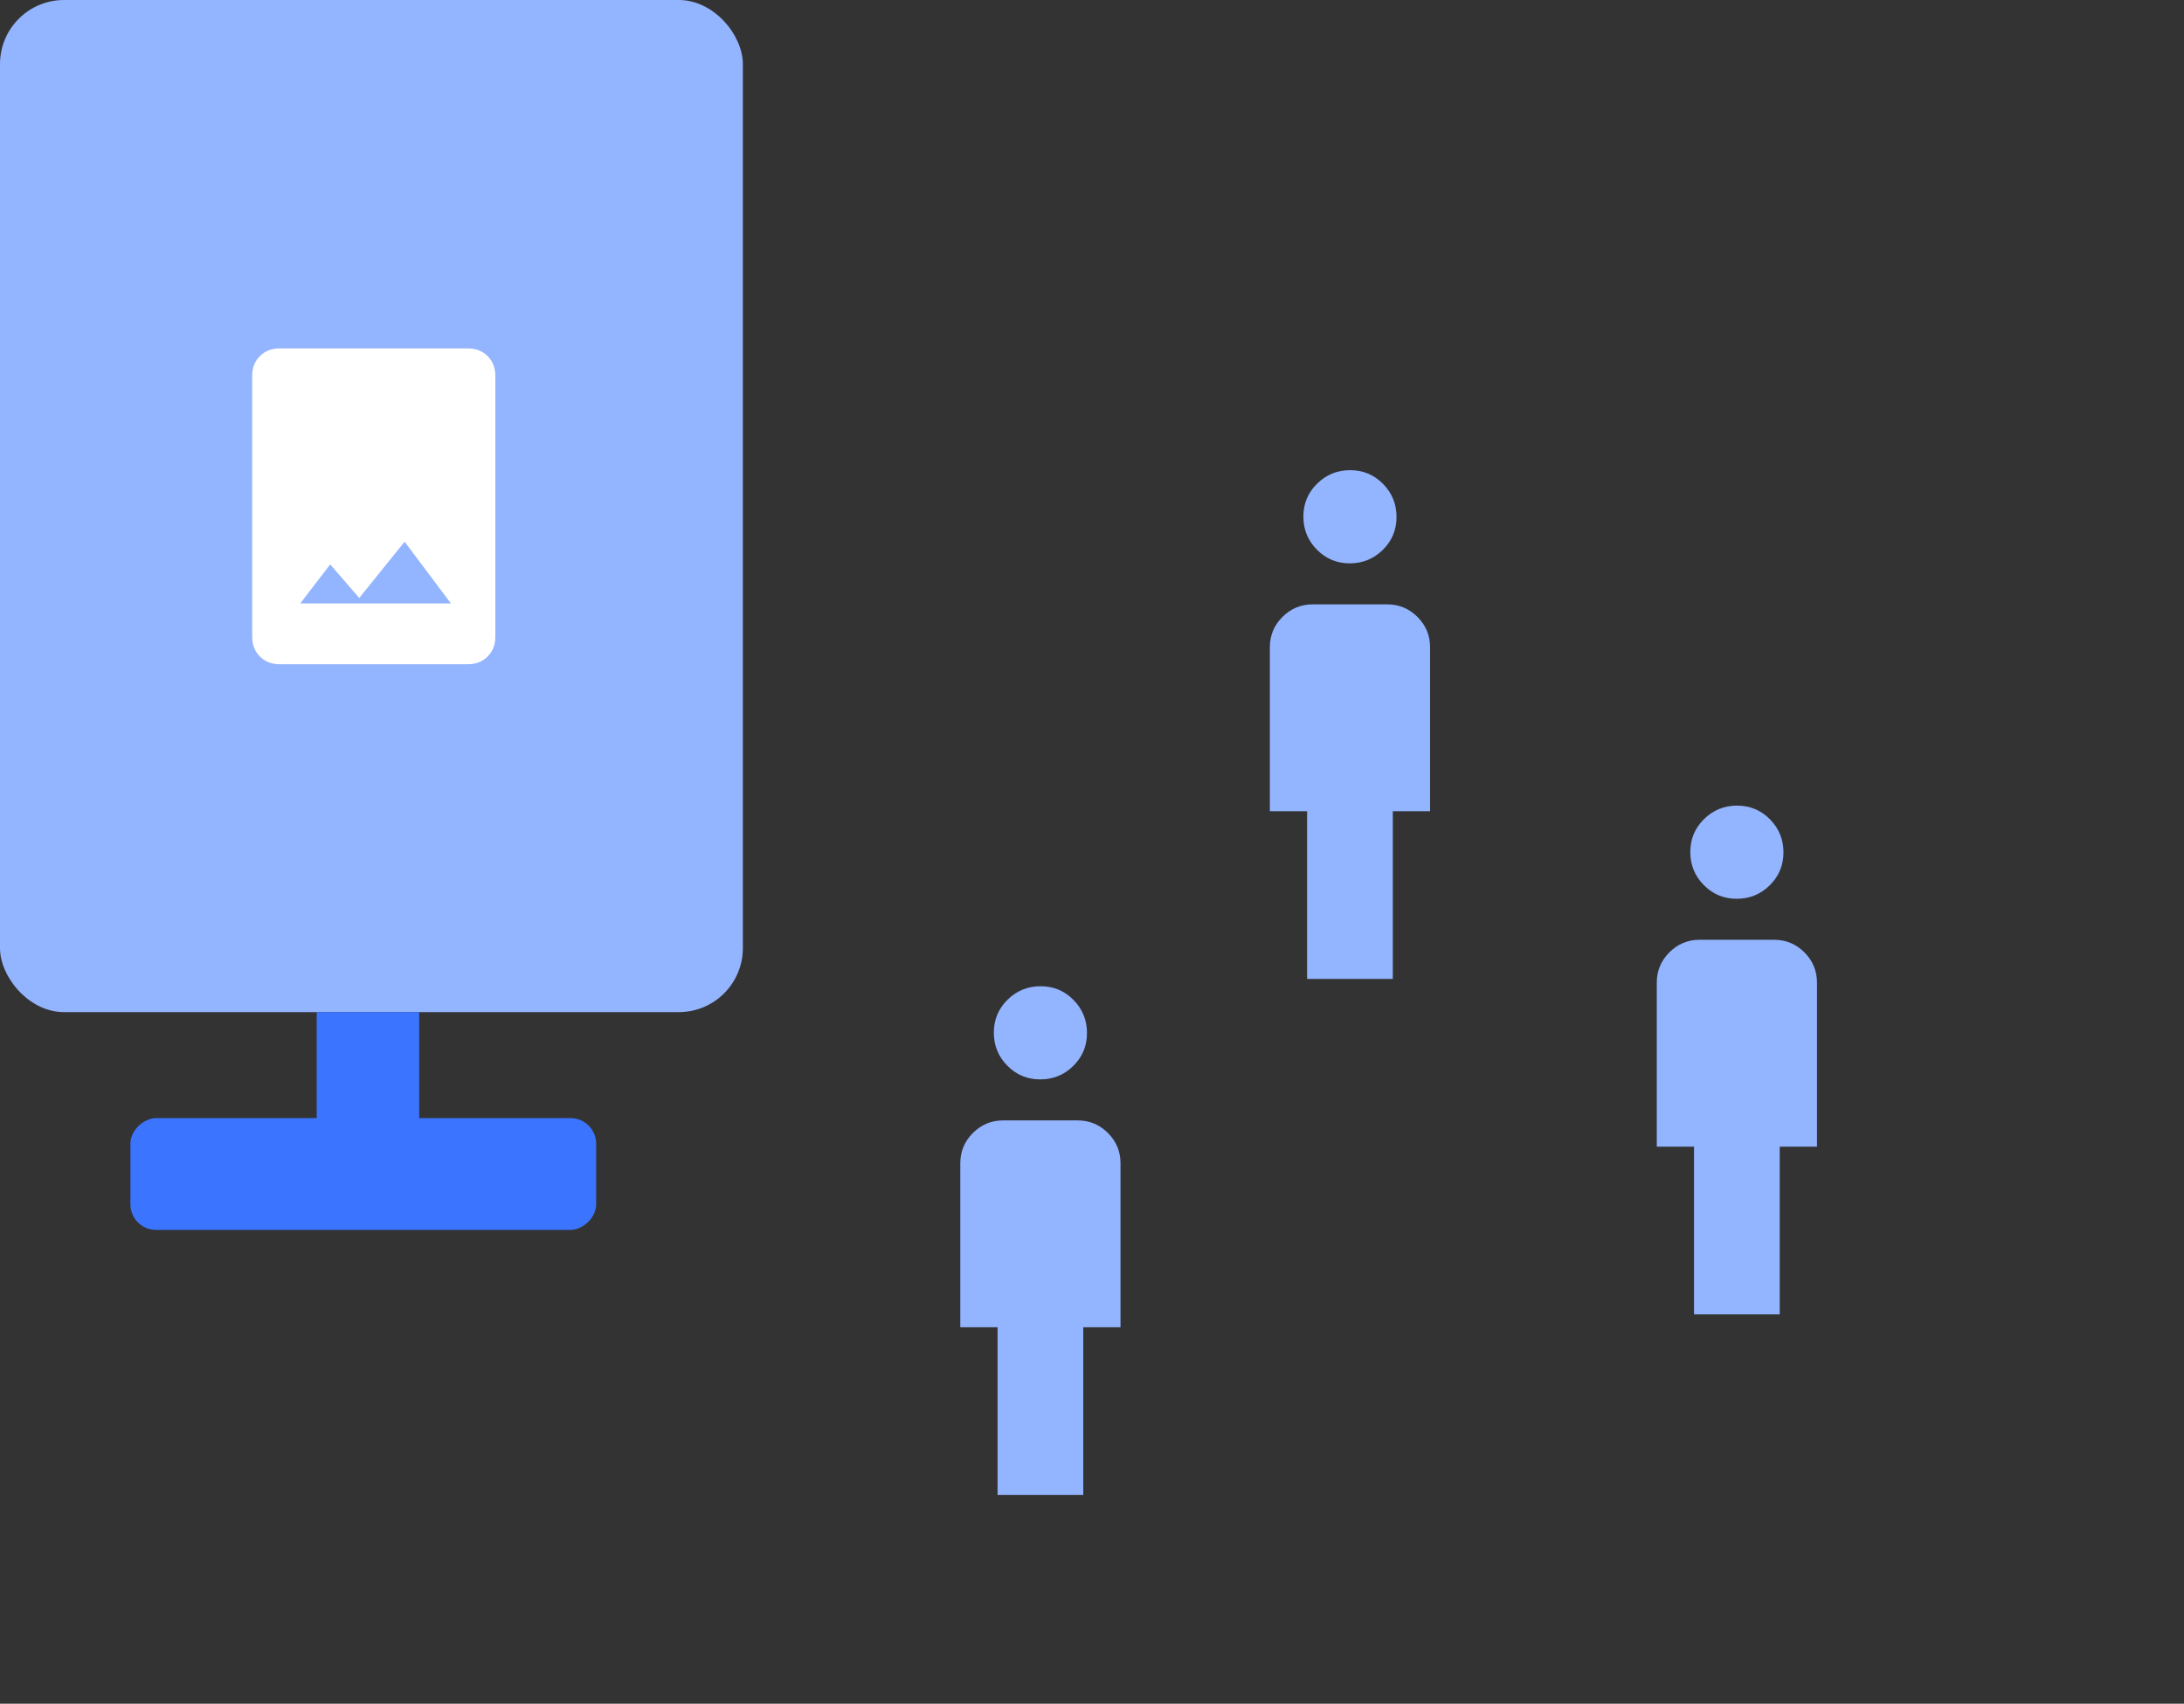<svg width="159" height="124" viewBox="0 0 159 124" fill="none" xmlns="http://www.w3.org/2000/svg">
<rect x="0" y="0" width="159" height="124" fill="#333333" stroke="none"/>
<rect width="54.082" height="73.664" rx="4.662" fill="#93B4FF"/>
<rect x="23.057" y="73.664" width="7.46" height="8.392" fill="#3B75FF"/>
<rect x="9.494" y="89.515" width="8.138" height="33.907" rx="1.865" transform="rotate(-90 9.494 89.515)" fill="#3B75FF"/>
<mask id="mask0_4143_4081" style="mask-type:alpha" maskUnits="userSpaceOnUse" x="65" y="20" width="66" height="66">
<rect x="65.728" y="20.657" width="65.102" height="65.102" fill="#93B4FF"/>
</mask>
<g mask="url(#mask0_4143_4081)">
<path d="M98.266 41.002C97.326 41.002 96.528 40.669 95.872 40.005C95.217 39.34 94.889 38.538 94.889 37.597C94.889 36.657 95.221 35.859 95.886 35.203C96.551 34.548 97.353 34.22 98.293 34.22C99.234 34.22 100.032 34.552 100.687 35.217C101.343 35.882 101.671 36.684 101.671 37.624C101.671 38.565 101.338 39.363 100.674 40.018C100.009 40.674 99.207 41.002 98.266 41.002ZM95.16 71.247V59.04H92.448V47.105C92.448 46.247 92.753 45.513 93.364 44.902C93.975 44.291 94.709 43.986 95.567 43.986H100.992C101.85 43.986 102.585 44.291 103.196 44.902C103.807 45.513 104.112 46.247 104.112 47.105V59.04H101.399V71.247H95.16Z" fill="#93B4FF"/>
</g>
<mask id="mask1_4143_4081" style="mask-type:alpha" maskUnits="userSpaceOnUse" x="43" y="58" width="66" height="66">
<rect x="43.193" y="58.217" width="65.102" height="65.102" fill="#93B4FF"/>
</mask>
<g mask="url(#mask1_4143_4081)">
<path d="M75.731 78.561C74.79 78.561 73.992 78.229 73.337 77.564C72.681 76.9 72.353 76.097 72.353 75.157C72.353 74.216 72.686 73.418 73.35 72.763C74.015 72.107 74.817 71.78 75.758 71.78C76.698 71.78 77.496 72.112 78.152 72.776C78.807 73.441 79.135 74.244 79.135 75.184C79.135 76.124 78.803 76.922 78.138 77.578C77.474 78.233 76.671 78.561 75.731 78.561ZM72.625 108.807V96.6H69.912V84.665C69.912 83.807 70.218 83.072 70.828 82.461C71.439 81.85 72.174 81.545 73.032 81.545H78.457C79.314 81.545 80.049 81.85 80.66 82.461C81.271 83.072 81.576 83.807 81.576 84.665V96.6H78.864V108.807H72.625Z" fill="#93B4FF"/>
</g>
<mask id="mask2_4143_4081" style="mask-type:alpha" maskUnits="userSpaceOnUse" x="93" y="45" width="66" height="66">
<rect x="93.897" y="45.071" width="65.102" height="65.102" fill="#93B4FF"/>
</mask>
<g mask="url(#mask2_4143_4081)">
<path d="M126.435 65.415C125.495 65.415 124.697 65.083 124.041 64.418C123.386 63.754 123.058 62.951 123.058 62.011C123.058 61.071 123.39 60.273 124.055 59.617C124.72 58.962 125.522 58.634 126.462 58.634C127.403 58.634 128.201 58.966 128.856 59.631C129.512 60.295 129.84 61.098 129.84 62.038C129.84 62.978 129.507 63.776 128.843 64.432C128.178 65.088 127.376 65.415 126.435 65.415ZM123.329 95.661V83.454H120.617V71.519C120.617 70.661 120.922 69.927 121.533 69.315C122.144 68.705 122.878 68.399 123.736 68.399H129.161C130.019 68.399 130.753 68.705 131.365 69.315C131.975 69.927 132.281 70.661 132.281 71.519V83.454H129.568V95.661H123.329Z" fill="#93B4FF"/>
</g>
<mask id="mask3_4143_4081" style="mask-type:alpha" maskUnits="userSpaceOnUse" x="11" y="20" width="33" height="33">
<rect x="11.359" y="21" width="31.703" height="31.703" fill="#D9D9D9"/>
</mask>
<g mask="url(#mask3_4143_4081)">
<path d="M20.341 48.343C19.769 48.343 19.296 48.156 18.921 47.782C18.547 47.407 18.36 46.934 18.36 46.361V27.339C18.36 26.767 18.547 26.294 18.921 25.919C19.296 25.545 19.769 25.358 20.341 25.358H34.08C34.652 25.358 35.125 25.545 35.5 25.919C35.874 26.294 36.061 26.767 36.061 27.339V46.361C36.061 46.934 35.874 47.407 35.5 47.782C35.125 48.156 34.652 48.343 34.08 48.343H20.341ZM21.86 43.918H32.825L29.456 39.426L26.154 43.521L24.04 41.078L21.86 43.918Z" fill="white"/>
</g>
</svg>
